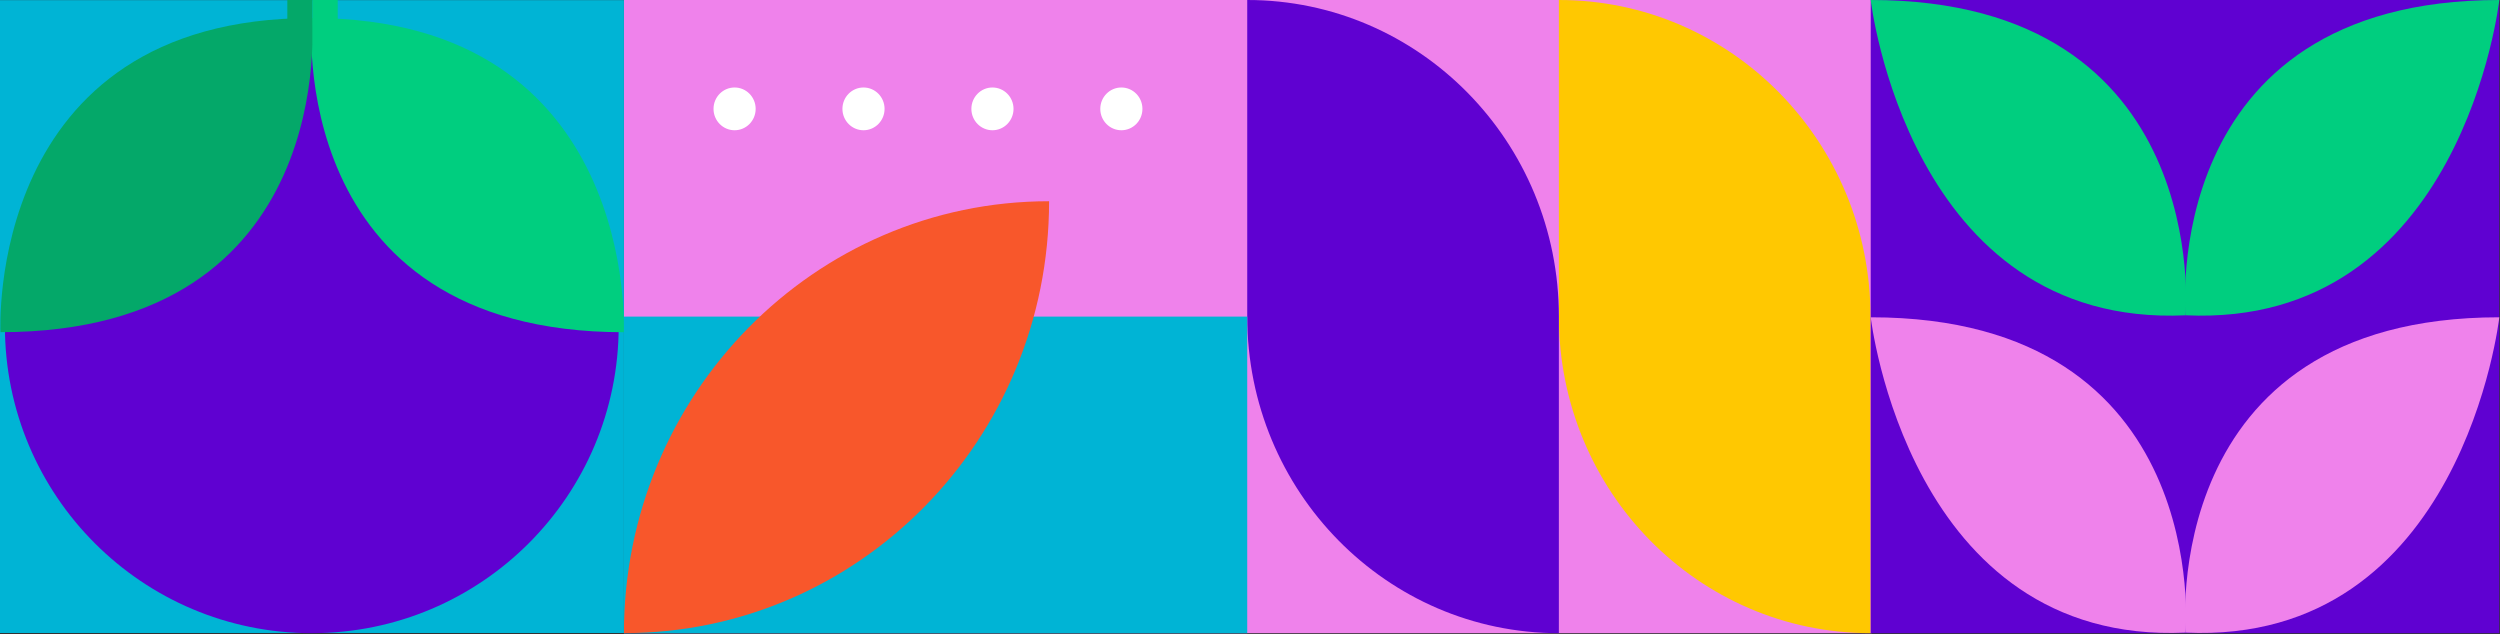 <svg width="1025" height="260" viewBox="0 0 1025 260" fill="none" xmlns="http://www.w3.org/2000/svg">
<rect x="0" y="0" width="1025" height="260" fill="#333333" stroke="none"/>
<g clip-path="url(#clip0_772_872)">
<path d="M767.431 0H255.81V259.6H767.431V0Z" fill="#EF82EB"/>
<path d="M766.903 259.6C696.331 259.6 639.134 201.489 639.134 129.8V0C709.706 0 766.903 58.112 766.903 129.8V259.6Z" fill="#FFC801"/>
<path d="M639.134 259.6C568.562 259.6 511.365 201.489 511.365 129.8V0C581.92 0 639.134 58.112 639.134 129.8V259.6Z" fill="#5F01D1"/>
<path d="M511.365 129.8H255.81V259.6H511.365V129.8Z" fill="#00B4D5"/>
<path d="M255.81 259.6C255.81 161.798 333.862 82.502 430.127 82.502C430.127 180.305 352.076 259.583 255.81 259.583V259.6Z" fill="#F8572B"/>
<path d="M301.183 53.404C305.954 53.404 309.821 49.479 309.821 44.637C309.821 39.795 305.954 35.87 301.183 35.87C296.412 35.87 292.544 39.795 292.544 44.637C292.544 49.479 296.412 53.404 301.183 53.404Z" fill="white"/>
<path d="M354.035 53.404C358.806 53.404 362.673 49.479 362.673 44.637C362.673 39.795 358.806 35.87 354.035 35.87C349.264 35.87 345.397 39.795 345.397 44.637C345.397 49.479 349.264 53.404 354.035 53.404Z" fill="white"/>
<path d="M406.904 53.404C411.675 53.404 415.543 49.479 415.543 44.637C415.543 39.795 411.675 35.87 406.904 35.87C402.134 35.87 398.266 39.795 398.266 44.637C398.266 49.479 402.134 53.404 406.904 53.404Z" fill="white"/>
<path d="M468.395 44.637C468.395 49.481 464.527 53.404 459.757 53.404C454.986 53.404 451.118 49.481 451.118 44.637C451.118 39.793 454.986 35.87 459.757 35.87C464.527 35.87 468.395 39.793 468.395 44.637Z" fill="white"/>
</g>
<g clip-path="url(#clip1_772_872)">
<path d="M255.811 0.068H0V259.532H255.811V0.068Z" fill="#00B4D5"/>
<path d="M127.837 259.6C197.329 259.6 253.664 203.234 253.664 133.704C253.664 64.173 197.329 7.808 127.837 7.808C58.345 7.808 2.01 64.173 2.01 133.704C2.01 203.234 58.345 259.6 127.837 259.6Z" fill="#5F01D1"/>
<path d="M127.837 7.398C127.837 7.398 116.473 136.21 255.759 136.21C255.759 136.21 261.995 7.398 127.837 7.398Z" fill="#00CE7F"/>
<path d="M127.888 7.398C127.888 7.398 139.508 136.193 0.204 136.193C0.204 136.193 -6.338 7.398 127.888 7.398Z" fill="#04A869"/>
<path d="M128.144 0H117.802V18.224H128.144V0Z" fill="#04A869"/>
<path d="M138.469 0H128.127V18.224H138.469V0Z" fill="#00CE7F"/>
</g>
<g clip-path="url(#clip2_772_872)">
<path d="M1025 0H767V260H1025V0Z" fill="#5F01D1"/>
<path d="M896.091 259.362C896.091 259.362 907.3 130.09 767 130.09C767 130.09 782.502 264.598 896.091 259.362Z" fill="#EF82EB"/>
<path d="M896.091 259.362C896.091 259.362 884.405 130.09 1024.71 130.09C1024.71 130.09 1009.68 264.598 896.091 259.362Z" fill="#EF82EB"/>
<path d="M896.091 129.271C896.091 129.271 907.3 0 767 0C767 0 782.502 134.508 896.091 129.271Z" fill="#00CE7F"/>
<path d="M896.091 129.271C896.091 129.271 884.405 0 1024.71 0C1024.71 0 1009.68 134.508 896.091 129.271Z" fill="#00CE7F"/>
</g>
<defs>
<clipPath id="clip0_772_872">
<rect width="511.621" height="259.6" fill="white" transform="translate(255.81)"/>
</clipPath>
<clipPath id="clip1_772_872">
<rect width="255.811" height="259.6" fill="white"/>
</clipPath>
<clipPath id="clip2_772_872">
<rect width="257.705" height="259.6" fill="white" transform="translate(767)"/>
</clipPath>
</defs>
</svg>
